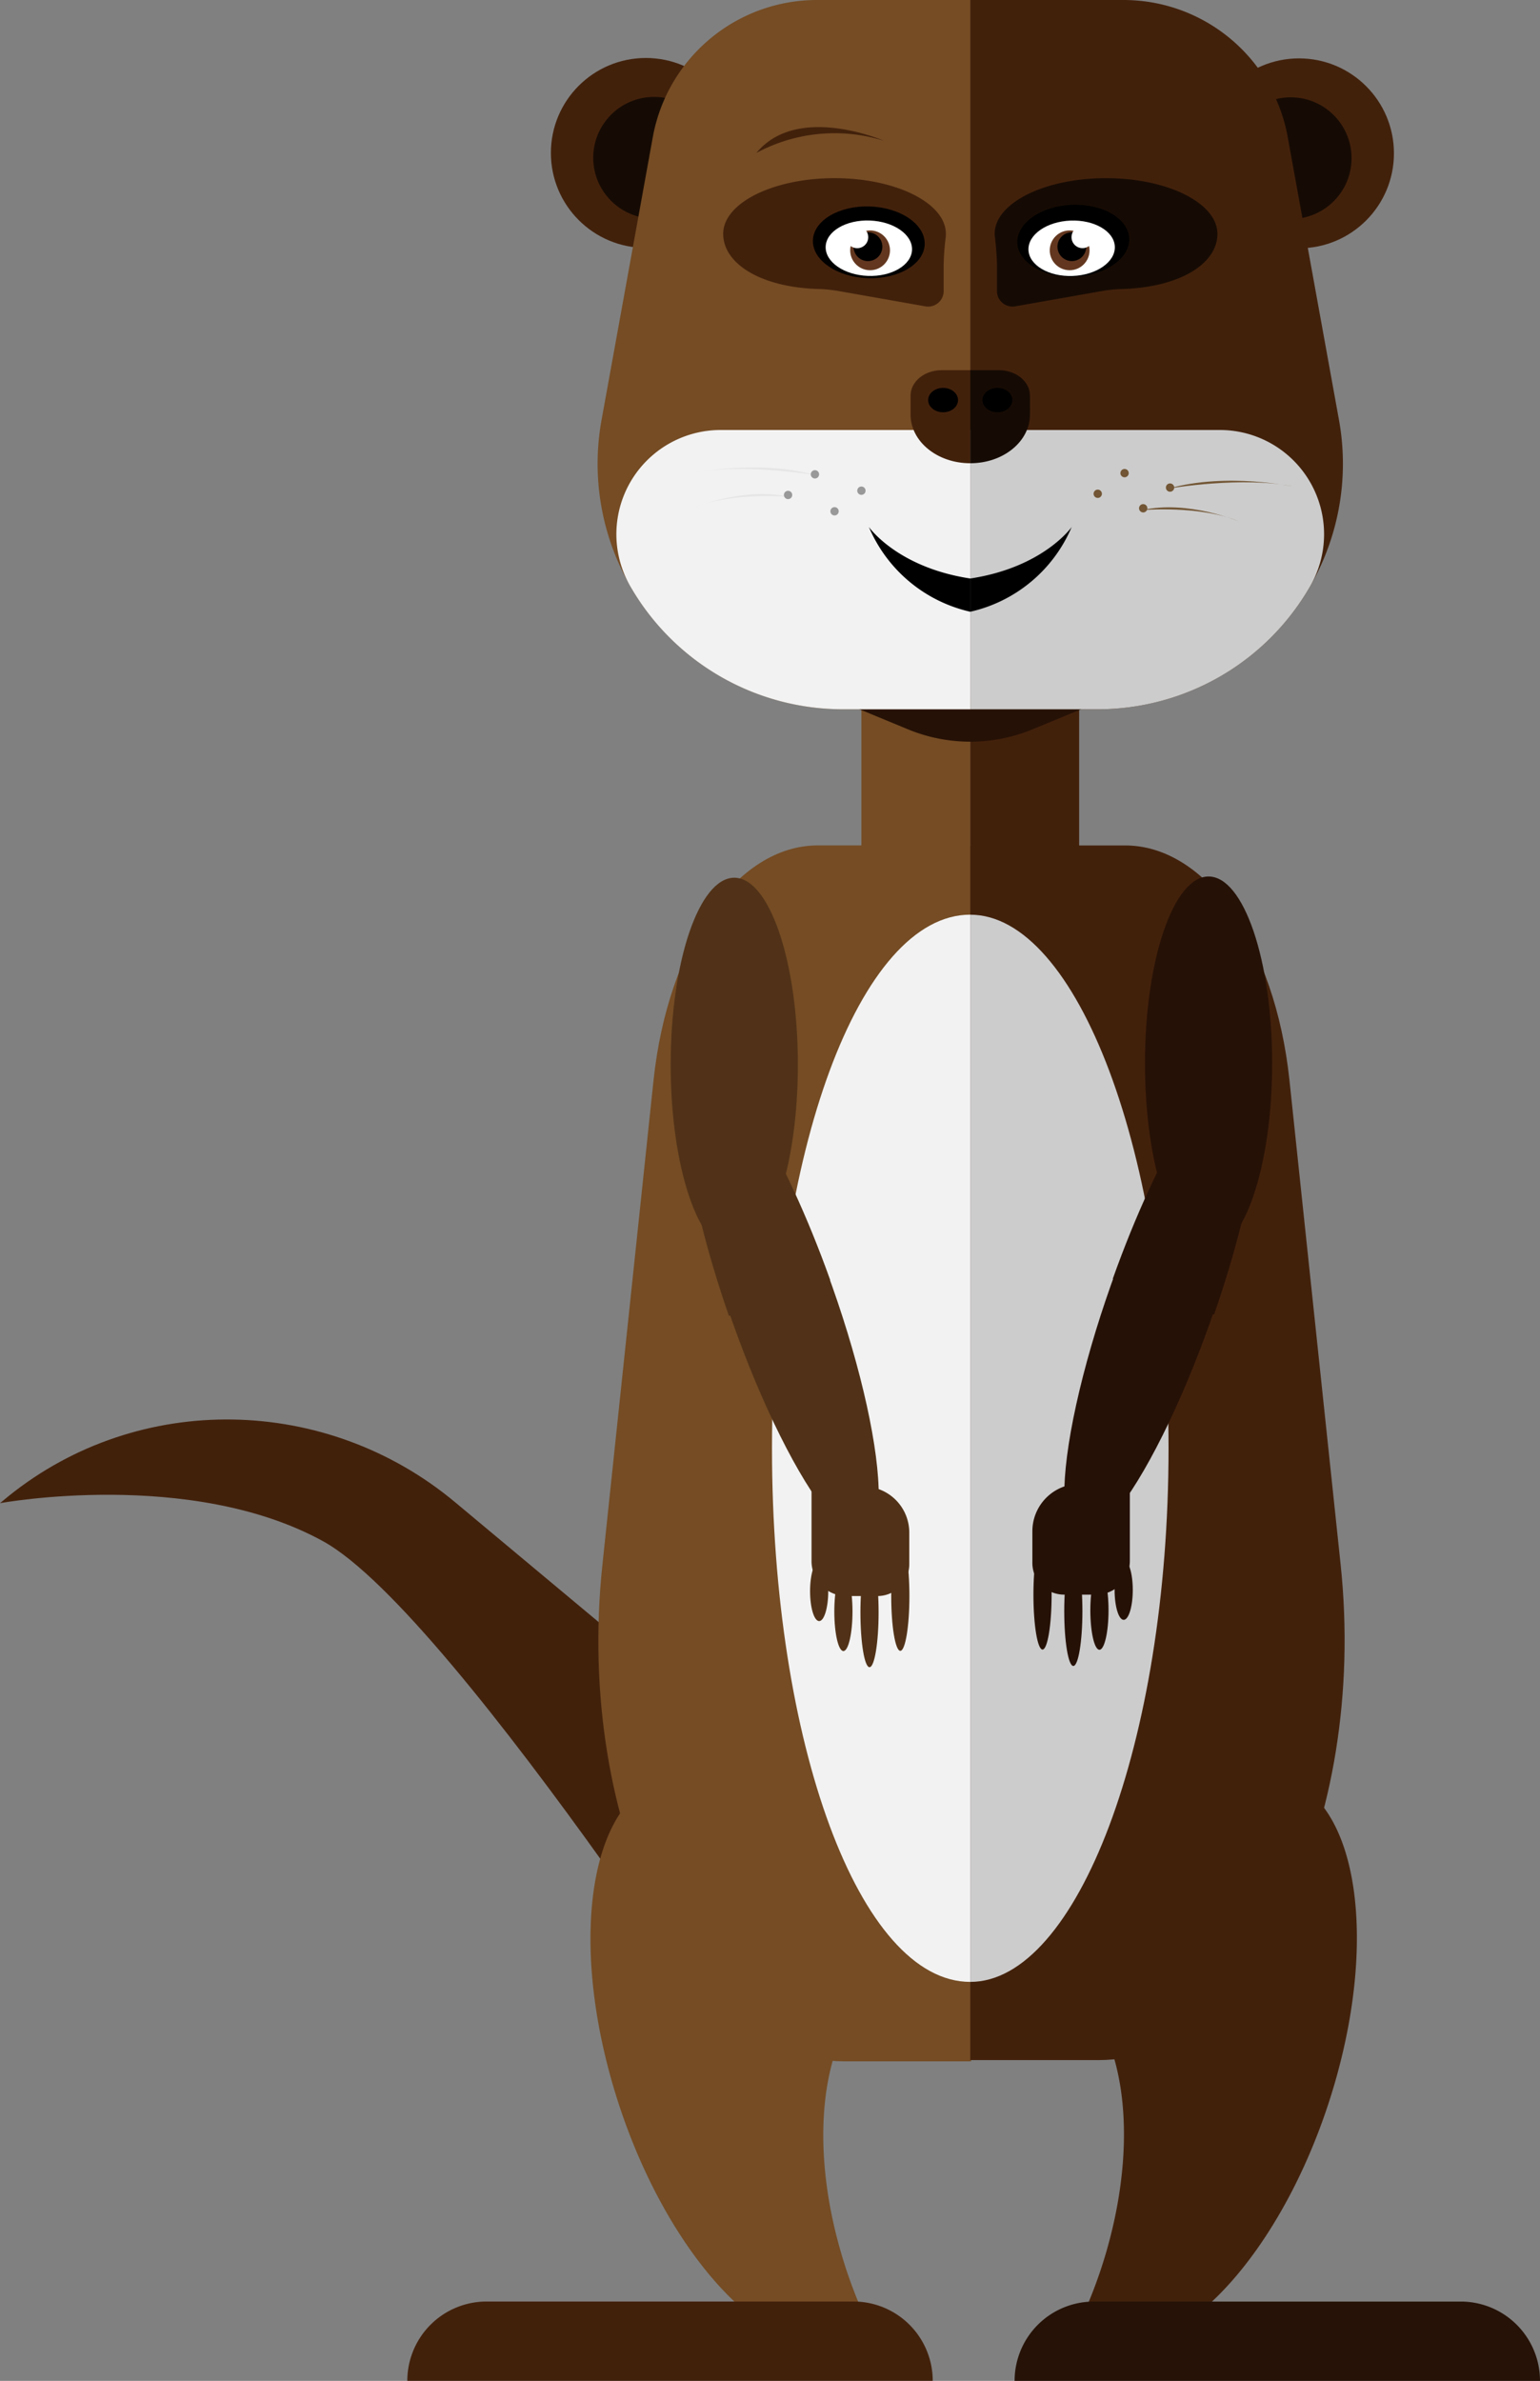 <svg id="Calque_1" data-name="Calque 1" xmlns="http://www.w3.org/2000/svg" viewBox="0 0 347.42 537.08"><rect x="0" y="0" width="347.42" height="537.08" fill="#808080" stroke="none"/><defs><style>.cls-1{fill:#42210b;}.cls-2{fill:#160b04;}.cls-3{fill:#754c24;}.cls-4{fill:#261106;}.cls-5{fill:#fff;}.cls-6{fill:#63371f;}.cls-7{fill:#999;}.cls-8{fill:#725635;}.cls-9{fill:#f2f2f2;}.cls-10{fill:#261207;}.cls-11{fill:#ccc;}.cls-12{fill:#513218;}.cls-13{fill:#e6e6e6;}</style></defs><title>loutre neutre</title><circle class="cls-1" cx="293.05" cy="34.59" r="21.42"/><circle class="cls-2" cx="291.18" cy="35.68" r="13.73"/><path class="cls-1" d="M41.11,383.09S84,375.18,114,391.68,218.9,525.8,218.9,525.8l20.35-63.22-95.43-79.67c-29-24.24-71.31-25.13-100.77-1.42Q42.08,382.27,41.11,383.09Z" transform="translate(-41.11 -44)"/><rect class="cls-1" x="218.89" y="157.5" width="24.56" height="33.5"/><rect class="cls-3" x="194.33" y="157.5" width="24.56" height="33.5"/><path class="cls-4" d="M260,202H235v2l10.94,4.52a36.81,36.81,0,0,0,28.12,0L285,204v-2H260Z" transform="translate(-41.11 -44)"/><circle class="cls-1" cx="145.7" cy="34.5" r="21.42"/><circle class="cls-2" cx="147.56" cy="35.59" r="13.73"/><path class="cls-3" d="M188.38,74.94l-11.56,63.79A55.39,55.39,0,0,0,231.33,204H260V44H225.43A37.65,37.65,0,0,0,188.38,74.94Z" transform="translate(-41.11 -44)"/><path class="cls-1" d="M254.5,96.75c0-6.94-11.25-12.56-25.12-12.56s-25.12,5.62-25.12,12.56c0,6.77,8.59,12.2,22,12.46h0a33.32,33.32,0,0,1,4.19.47l19.43,3.43a3.51,3.51,0,0,0,4.12-3.45v-6a62.2,62.2,0,0,1,.47-6.23A6.37,6.37,0,0,0,254.5,96.75Z" transform="translate(-41.11 -44)"/><ellipse cx="237.13" cy="98.67" rx="8.09" ry="12.62" transform="translate(88.3 287.83) rotate(-87.8)"/><ellipse class="cls-5" cx="237.13" cy="100" rx="6.25" ry="9.75" transform="translate(86.98 289.11) rotate(-87.8)"/><path class="cls-1" d="M211.75,78.5a37.22,37.22,0,0,1,28.75-2.75S221,67.25,211.75,78.5Z" transform="translate(-41.11 -44)"/><path class="cls-1" d="M331.62,74.94l11.56,63.79A55.39,55.39,0,0,1,288.67,204H260V44h34.57A37.65,37.65,0,0,1,331.62,74.94Z" transform="translate(-41.11 -44)"/><path class="cls-2" d="M265.5,96.75c0-6.94,11.25-12.56,25.13-12.56s25.13,5.62,25.13,12.56c0,6.77-8.59,12.2-22,12.46h0a33.32,33.32,0,0,0-4.19.47l-19.43,3.43a3.51,3.51,0,0,1-4.12-3.45v-6a62.2,62.2,0,0,0-.47-6.23A6.37,6.37,0,0,1,265.5,96.75Z" transform="translate(-41.11 -44)"/><ellipse cx="282.88" cy="98.67" rx="12.62" ry="8.09" transform="matrix(1, -0.04, 0.04, 1, -44.7, -33.06)"/><ellipse class="cls-5" cx="282.88" cy="100" rx="9.75" ry="6.25" transform="translate(-44.75 -33.06) rotate(-2.2)"/><circle class="cls-5" cx="242.81" cy="54.67" r="2.91"/><path class="cls-1" d="M308.25,78.5a37.22,37.22,0,0,0-28.75-2.75S299,67.25,308.25,78.5Z" transform="translate(-41.11 -44)"/><circle class="cls-6" cx="196.29" cy="56.47" r="4.49"/><circle cx="236.92" cy="99.66" r="3.25" transform="translate(-42.19 152.71) rotate(-45)"/><circle class="cls-5" cx="193.39" cy="53.51" r="2.48"/><circle class="cls-6" cx="241.31" cy="56.47" r="4.49"/><circle cx="282.92" cy="99.65" r="3.25" transform="translate(-28.71 185.24) rotate(-45)"/><circle class="cls-5" cx="244.21" cy="53.5" r="2.48"/><circle class="cls-7" cx="184.08" cy="106.43" r="0.94"/><circle class="cls-7" cx="219.12" cy="147.07" r="0.94" transform="translate(-3.34 294.8) rotate(-80.46)"/><path class="cls-8" d="M219.12,147.07" transform="translate(-41.11 -44)"/><path class="cls-3" d="M239.54,492.1c-11.42-29.31-31-49.74-46.73-47.2-17.73,2.86-23.76,33.9-13.47,69.32s33,61.82,50.72,59a15.92,15.92,0,0,0,7.6-3.46,108,108,0,0,1-6.81-17.58C223,525.28,227.08,501,239.54,492.1Z" transform="translate(-41.11 -44)"/><path class="cls-3" d="M188.54,287.75L177,397.11c-6.16,58.27,20,111.89,54.51,111.89h28.67V234.71H225.59C207.39,234.71,191.79,257,188.54,287.75Z" transform="translate(-41.11 -44)"/><path class="cls-1" d="M109.78,519.18h82.75a17.89,17.89,0,0,1,17.89,17.89v0a0,0,0,0,1,0,0H91.89a0,0,0,0,1,0,0v0A17.89,17.89,0,0,1,109.78,519.18Z"/><path class="cls-9" d="M215.27,370.71c0,66.48,19.73,120.37,44.73,120.37V250.33C235,250.33,215.27,304.23,215.27,370.71Z" transform="translate(-41.11 -44)"/><path class="cls-1" d="M282,491.89c11.42-29.31,31-49.74,46.73-47.2,17.73,2.86,23.76,33.9,13.47,69.32s-33,61.82-50.72,59a15.92,15.92,0,0,1-7.6-3.46,108,108,0,0,0,6.81-17.58C298.48,525.07,294.45,500.78,282,491.89Z" transform="translate(-41.11 -44)"/><path class="cls-1" d="M332,287.61L343.55,396.9c6.16,58.27-20,111.82-54.51,111.82H260v-274h34.94C313.14,234.71,328.74,256.9,332,287.61Z" transform="translate(-41.11 -44)"/><path class="cls-10" d="M270,563.18H388.53a0,0,0,0,1,0,0v0a17.89,17.89,0,0,1-17.89,17.89H287.89A17.89,17.89,0,0,1,270,563.18v0a0,0,0,0,1,0,0Z" transform="translate(617.42 1100.26) rotate(180)"/><path class="cls-11" d="M304.73,370.71c0-66.48-20.73-120.37-44.73-120.37V491.08C284,491.08,304.73,437.19,304.73,370.71Z" transform="translate(-41.11 -44)"/><ellipse class="cls-4" cx="272.65" cy="239.88" rx="14.35" ry="42.16"/><ellipse class="cls-4" cx="302.95" cy="337.9" rx="55.87" ry="11.95" transform="translate(-157.64 467.09) rotate(-70.55)"/><path class="cls-4" d="M281.57,378.71h7.28a7.14,7.14,0,0,1,7.14,7.14V393a10.7,10.7,0,0,1-10.7,10.7H274a0,0,0,0,1,0,0V386.29A7.57,7.57,0,0,1,281.57,378.71Z" transform="translate(528.89 738.43) rotate(180)"/><ellipse class="cls-4" cx="253.5" cy="358.66" rx="2.05" ry="6.75"/><ellipse class="cls-4" cx="248.03" cy="363.26" rx="2.05" ry="8.9"/><ellipse class="cls-4" cx="242.14" cy="363.45" rx="2.05" ry="12.36"/><ellipse class="cls-4" cx="235.19" cy="359.75" rx="2.05" ry="12.36"/><path class="cls-4" d="M322,284.22c6.23,2.2,3.06,27.3-7,56.33l-22.85-8.07C302.46,303.54,315.75,282,322,284.22Z" transform="translate(-41.11 -44)"/><ellipse class="cls-12" cx="165.65" cy="240.16" rx="14.35" ry="42.16"/><ellipse class="cls-12" cx="217.58" cy="338.19" rx="11.95" ry="55.87" transform="translate(-141.29 47.72) rotate(-19.45)"/><path class="cls-12" d="M183.12,335.31h11.6a10.41,10.41,0,0,1,10.41,10.41v7.14a7.18,7.18,0,0,1-7.18,7.18h-7a7.87,7.87,0,0,1-7.87-7.87V335.31A0,0,0,0,1,183.12,335.31Z"/><ellipse class="cls-12" cx="184.8" cy="358.94" rx="2.05" ry="6.75"/><ellipse class="cls-12" cx="190.27" cy="363.55" rx="2.05" ry="8.9"/><ellipse class="cls-12" cx="196.16" cy="363.73" rx="2.05" ry="12.36"/><ellipse class="cls-12" cx="203.11" cy="360.04" rx="2.05" ry="12.36"/><path class="cls-12" d="M198.55,284.51c-6.23,2.2-3.06,27.3,7,56.33l22.85-8.07C218.07,303.83,204.78,282.31,198.55,284.51Z" transform="translate(-41.11 -44)"/><path class="cls-9" d="M203.66,141a23.51,23.51,0,0,0-20.35,35.26,55.3,55.3,0,0,0,48,27.74H260V141H203.66Z" transform="translate(-41.11 -44)"/><path class="cls-11" d="M260,204h28.67a55.3,55.3,0,0,0,48-27.74A23.51,23.51,0,0,0,316.34,141H260v63Z" transform="translate(-41.11 -44)"/><path d="M237.13,162.88S243.5,172,260,174.5V182A32.69,32.69,0,0,1,237.13,162.88Z" transform="translate(-41.11 -44)"/><path d="M282.88,162.88S276.5,172,260,174.5V182A32.69,32.69,0,0,0,282.88,162.88Z" transform="translate(-41.11 -44)"/><circle class="cls-8" cx="263.96" cy="109.99" r="0.94"/><circle class="cls-8" cx="299" cy="158.64" r="0.94" transform="translate(51.9 383.23) rotate(-80.46)"/><circle class="cls-8" cx="253.7" cy="106.73" r="0.94"/><circle class="cls-8" cx="288.75" cy="155.38" r="0.94" transform="translate(46.56 370.39) rotate(-80.46)"/><circle class="cls-7" cx="194.33" cy="110.69" r="0.94"/><circle class="cls-7" cx="229.38" cy="159.33" r="0.94" transform="translate(-6.87 315.14) rotate(-80.46)"/><path class="cls-13" d="M219.12,156.07s-13.29-1.13-21.79,2.56C197.33,158.64,208.71,153.74,219.12,156.07Z" transform="translate(-41.11 -44)"/><path class="cls-13" d="M225.16,151.21s-17.06-2.91-28.42-.39C196.74,150.82,212,147.48,225.16,151.21Z" transform="translate(-41.11 -44)"/><circle class="cls-7" cx="183.85" cy="107" r="0.94"/><circle class="cls-7" cx="218.9" cy="155.65" r="0.94" transform="translate(-11.99 301.73) rotate(-80.46)"/><path class="cls-8" d="M298.78,159.07s13.29-1.13,21.79,2.56C320.57,161.64,309.19,156.74,298.78,159.07Z" transform="translate(-41.11 -44)"/><path class="cls-8" d="M304.74,154.21s17.06-2.91,28.42-.39C333.16,153.82,317.95,150.48,304.74,154.21Z" transform="translate(-41.11 -44)"/><path class="cls-1" d="M246.53,133.25v4.25c0,6.08,6,11,13.47,11h0v-21h-6.43C249.68,127.5,246.53,130.07,246.53,133.25Z" transform="translate(-41.11 -44)"/><ellipse cx="212.76" cy="90.25" rx="3.37" ry="2.75"/><path class="cls-2" d="M273.47,133.25v4.25c0,6.08-6,11-13.47,11h0v-21h6.43C270.32,127.5,273.47,130.07,273.47,133.25Z" transform="translate(-41.11 -44)"/><ellipse cx="225.01" cy="90.25" rx="3.37" ry="2.75"/></svg>